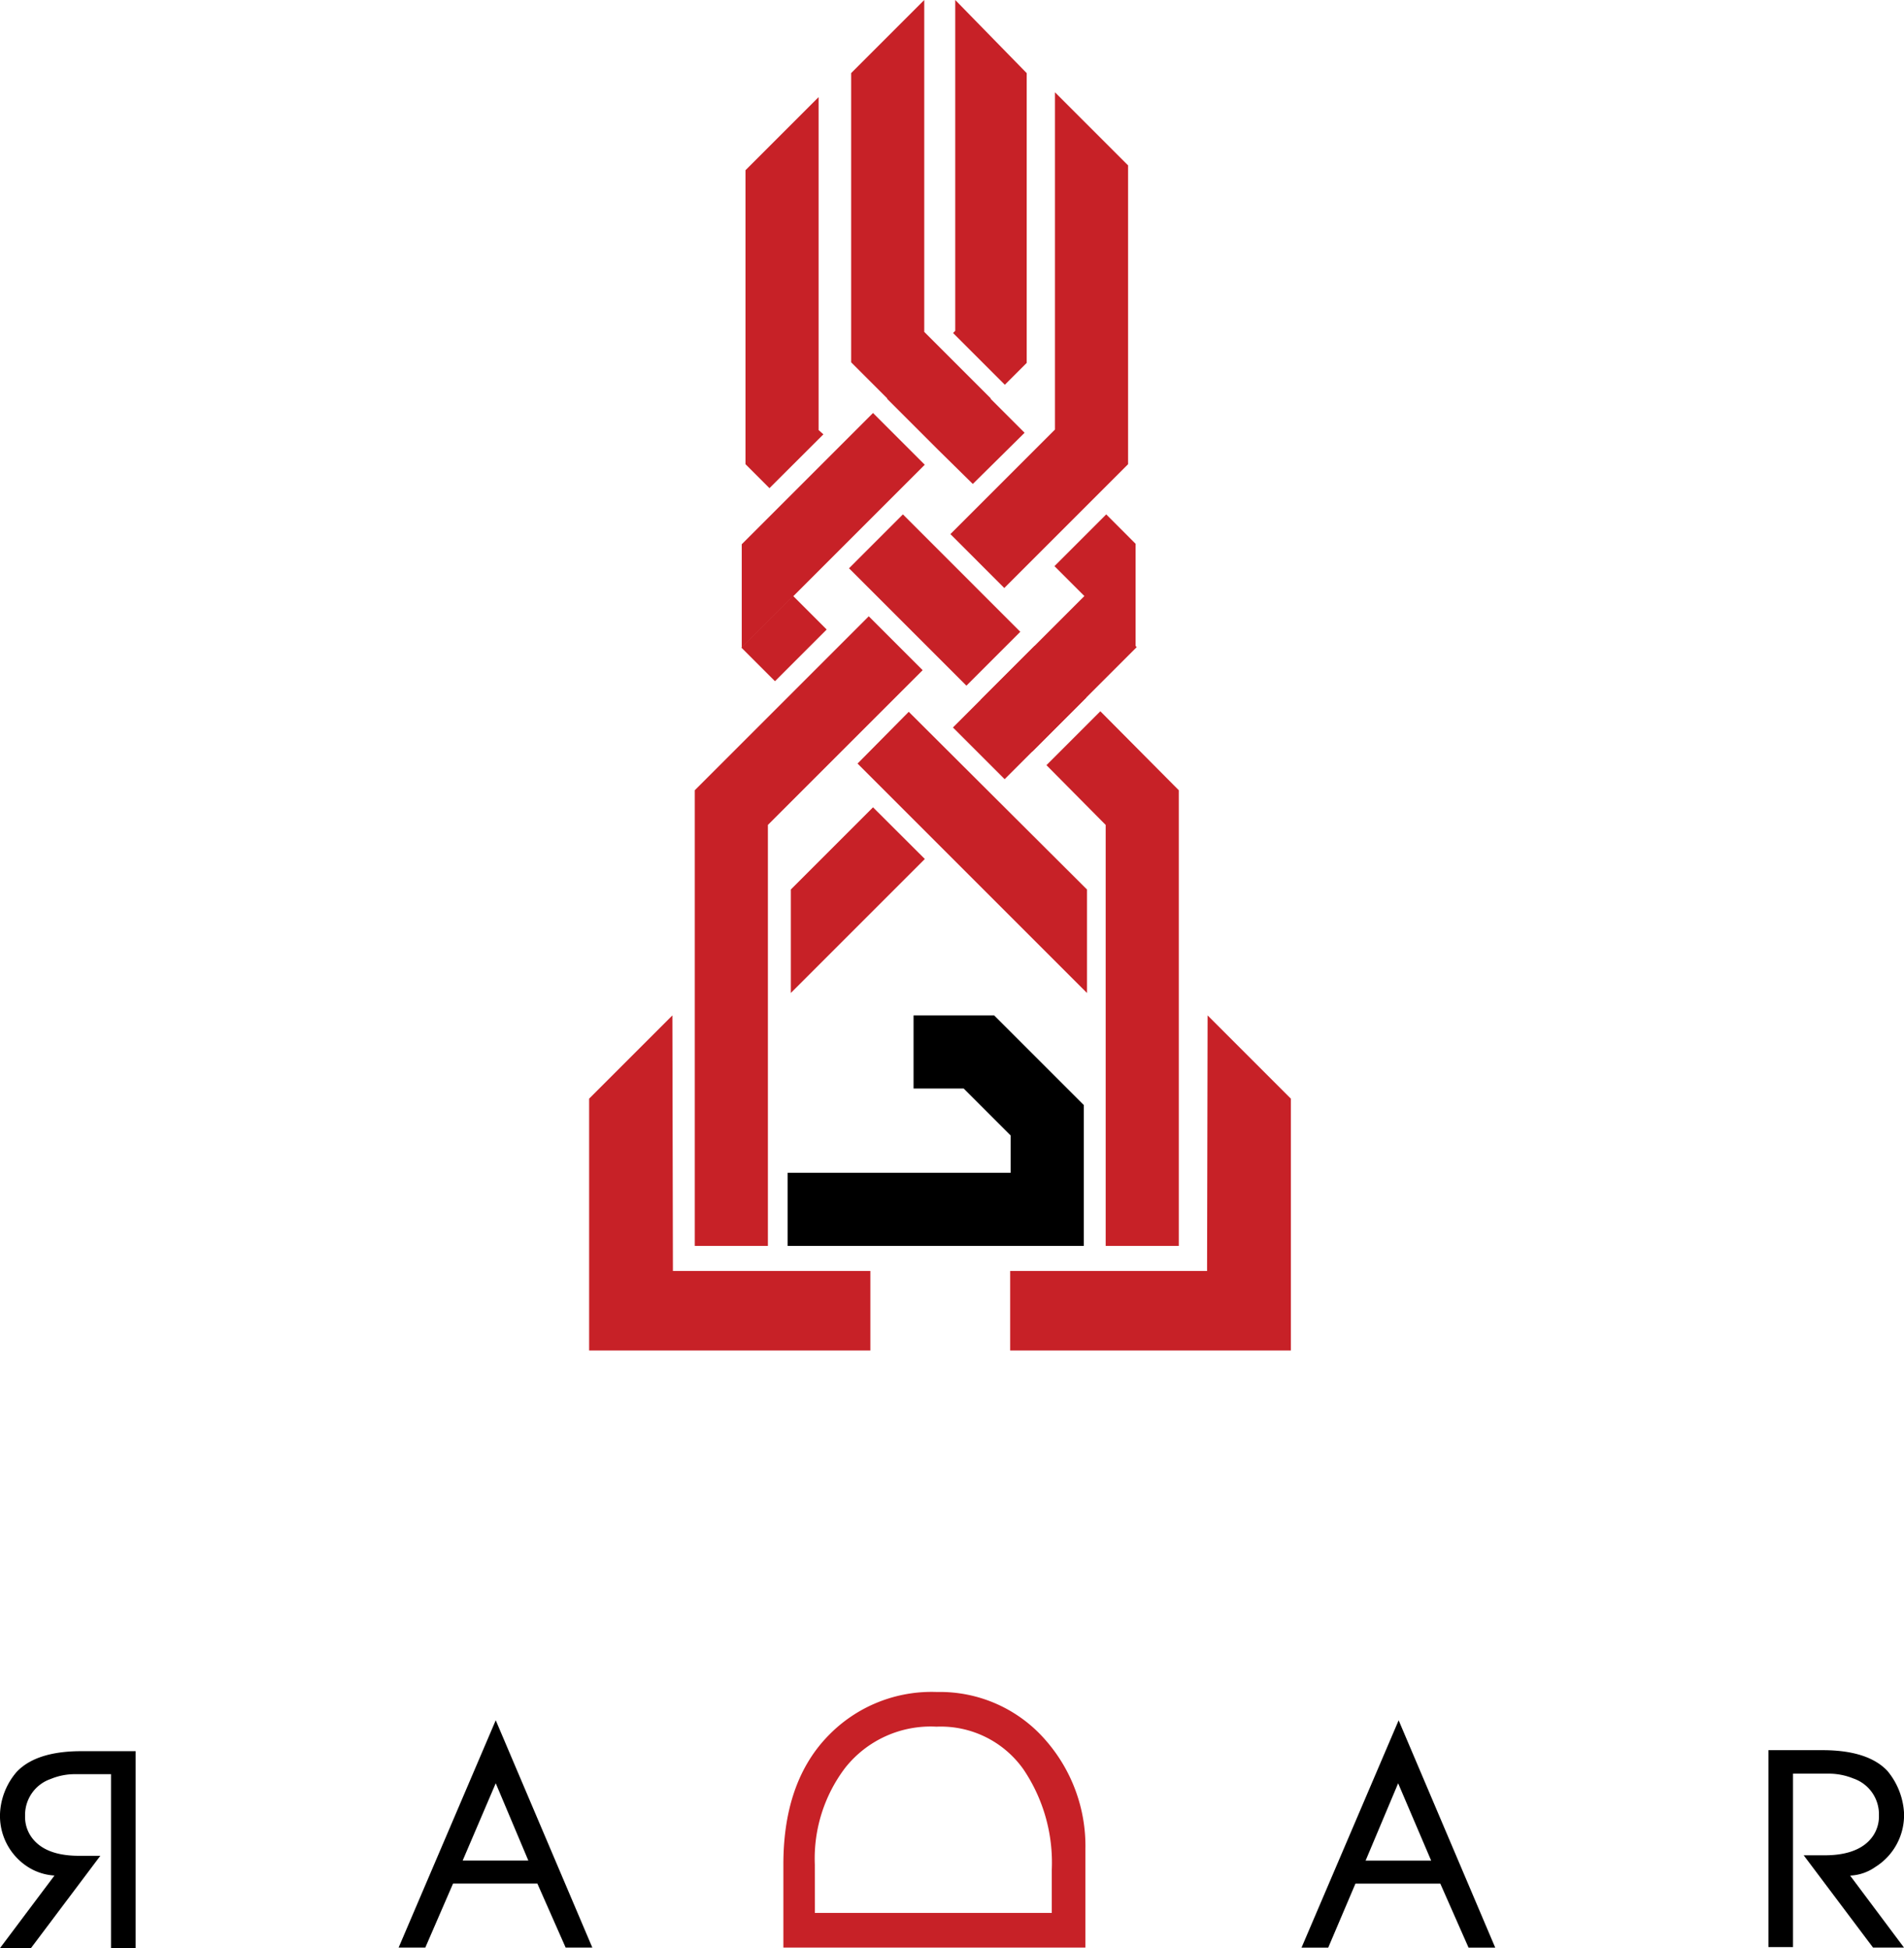 <svg xmlns="http://www.w3.org/2000/svg" width="174.778" height="178.844" viewBox="0 0 174.778 178.844"><g transform="translate(-4.066)"><path d="M286.424,357.8l7.642,7.642v23.121H268.3v-7.3h18.075Z" transform="translate(-171.506 -264.582)" fill="#c72127"/><path d="M197.042,357.8l-7.642,7.642v23.121h25.815v-7.3H197.091Z" transform="translate(-131.255 -264.582)" fill="#c72127"/><path d="M253.787,366.029l-8.23-8.229h-7.4v6.711h4.6l4.311,4.311v3.429H226.6v6.711h27.187V366.029Z" transform="translate(-150.232 -264.582)"/><rect width="17.145" height="6.711" transform="translate(91.541 66.786) rotate(-45)" fill="#c72127"/><path d="M234.744,318.8l-7.544,7.544v9.5l12.3-12.3Z" transform="translate(-150.539 -244.686)" fill="#c72127"/><rect width="6.711" height="4.36" transform="translate(72.122 59.454) rotate(-45)" fill="#c72127"/><path d="M244.4,300.9l-4.7,4.752,21.064,21.064v-9.5Z" transform="translate(-156.915 -235.554)" fill="#c72127"/><rect width="7.005" height="6.711" transform="translate(94.085 64.246) rotate(-45)" fill="#c72127"/><path d="M280.047,300.8l-4.947,4.948,5.437,5.486v38.649h6.711V308.05Z" transform="translate(-174.975 -235.503)" fill="#c72127"/><path d="M262.047,230.307l11.364-11.365h0V191.511L266.7,184.8v30.959l-9.6,9.6Z" transform="translate(-165.792 -176.326)" fill="#c72127"/><path d="M225.169,283,209.2,298.969V340.8h6.711V302.153l14.206-14.206Z" transform="translate(-141.356 -226.422)" fill="#c72127"/><path d="M243.047,263.9l-4.947,4.948,10.777,10.777,4.947-4.947Z" transform="translate(-156.099 -216.678)" fill="#c72127"/><path d="M225.852,216.658l-.441-.392V185.7l-6.711,6.711V219.4h0l2.2,2.2Z" transform="translate(-146.202 -176.785)" fill="#c72127"/><path d="M281.352,263.9l-4.752,4.752,7.446,7.446v-9.5Z" transform="translate(-175.74 -216.678)" fill="#c72127"/><path d="M257.8,197.871l-.2.2,4.752,4.752,2.008-2.008v-26.6L257.8,167.5Z" transform="translate(-166.047 -167.5)" fill="#c72127"/><path d="M251.334,204.092l-6.123-6.123V167.5l-6.711,6.711v26.55l3.331,3.331h-.049l4.752,4.752h0l3.135,3.086,4.752-4.7-3.135-3.135Z" transform="translate(-156.303 -167.5)" fill="#c72127"/><path d="M218,256.95v9.5l16.8-16.8L230.05,244.9Z" transform="translate(-145.845 -206.986)" fill="#c72127"/><path d="M89.238,494.847H85.907a5.775,5.775,0,0,0-2.253.441,3.487,3.487,0,0,0-2.351,3.38,3.181,3.181,0,0,0,.588,1.959c.98,1.372,2.743,1.714,4.36,1.714h1.959l-6.368,8.474H79l5-6.662a5.091,5.091,0,0,1-2.351-.735,5.557,5.557,0,0,1-2.645-5,6.288,6.288,0,0,1,1.519-3.772c1.47-1.568,3.919-1.91,5.927-1.91h5v18.075H89.189V494.847Zm39.09,10.042h-7.74l-2.547,5.878h-2.449l8.915-20.868,8.866,20.868h-2.449Zm-3.821-9.209-3.037,7.1H127.5Z" transform="translate(-74.934 -331.972)" fill-rule="evenodd"/><path d="M253.477,508.064H225.8v-7.642c0-4.36,1.029-8.67,4.164-11.854a13.182,13.182,0,0,1,9.944-3.968,12.826,12.826,0,0,1,9.993,4.458A14.744,14.744,0,0,1,253.526,499v9.062ZM228.69,504.88h21.749v-3.968a15.3,15.3,0,0,0-2.6-9.209,9.29,9.29,0,0,0-7.985-3.919,10,10,0,0,0-8.376,3.772,13.778,13.778,0,0,0-2.792,8.866Z" transform="translate(-149.824 -329.269)" fill="#c72127"/><path d="M373.257,504.155l4.947,6.613h-2.841l-6.368-8.474h1.959c1.568,0,3.38-.343,4.36-1.714a3.181,3.181,0,0,0,.588-1.959,3.467,3.467,0,0,0-2.351-3.38,5.957,5.957,0,0,0-2.253-.441h-3.282v15.92h-2.253V492.643h4.947c2.057,0,4.507.343,5.976,1.91a6.617,6.617,0,0,1,1.519,3.821,5.612,5.612,0,0,1-2.645,5,4.33,4.33,0,0,1-2.3.784m-37.621.735h-7.789l-2.5,5.878H322.9l8.915-20.868,8.866,20.868h-2.449Zm-3.87-9.209-2.988,7.1H334.8Z" transform="translate(-199.36 -331.972)" fill-rule="evenodd"/></g></svg>